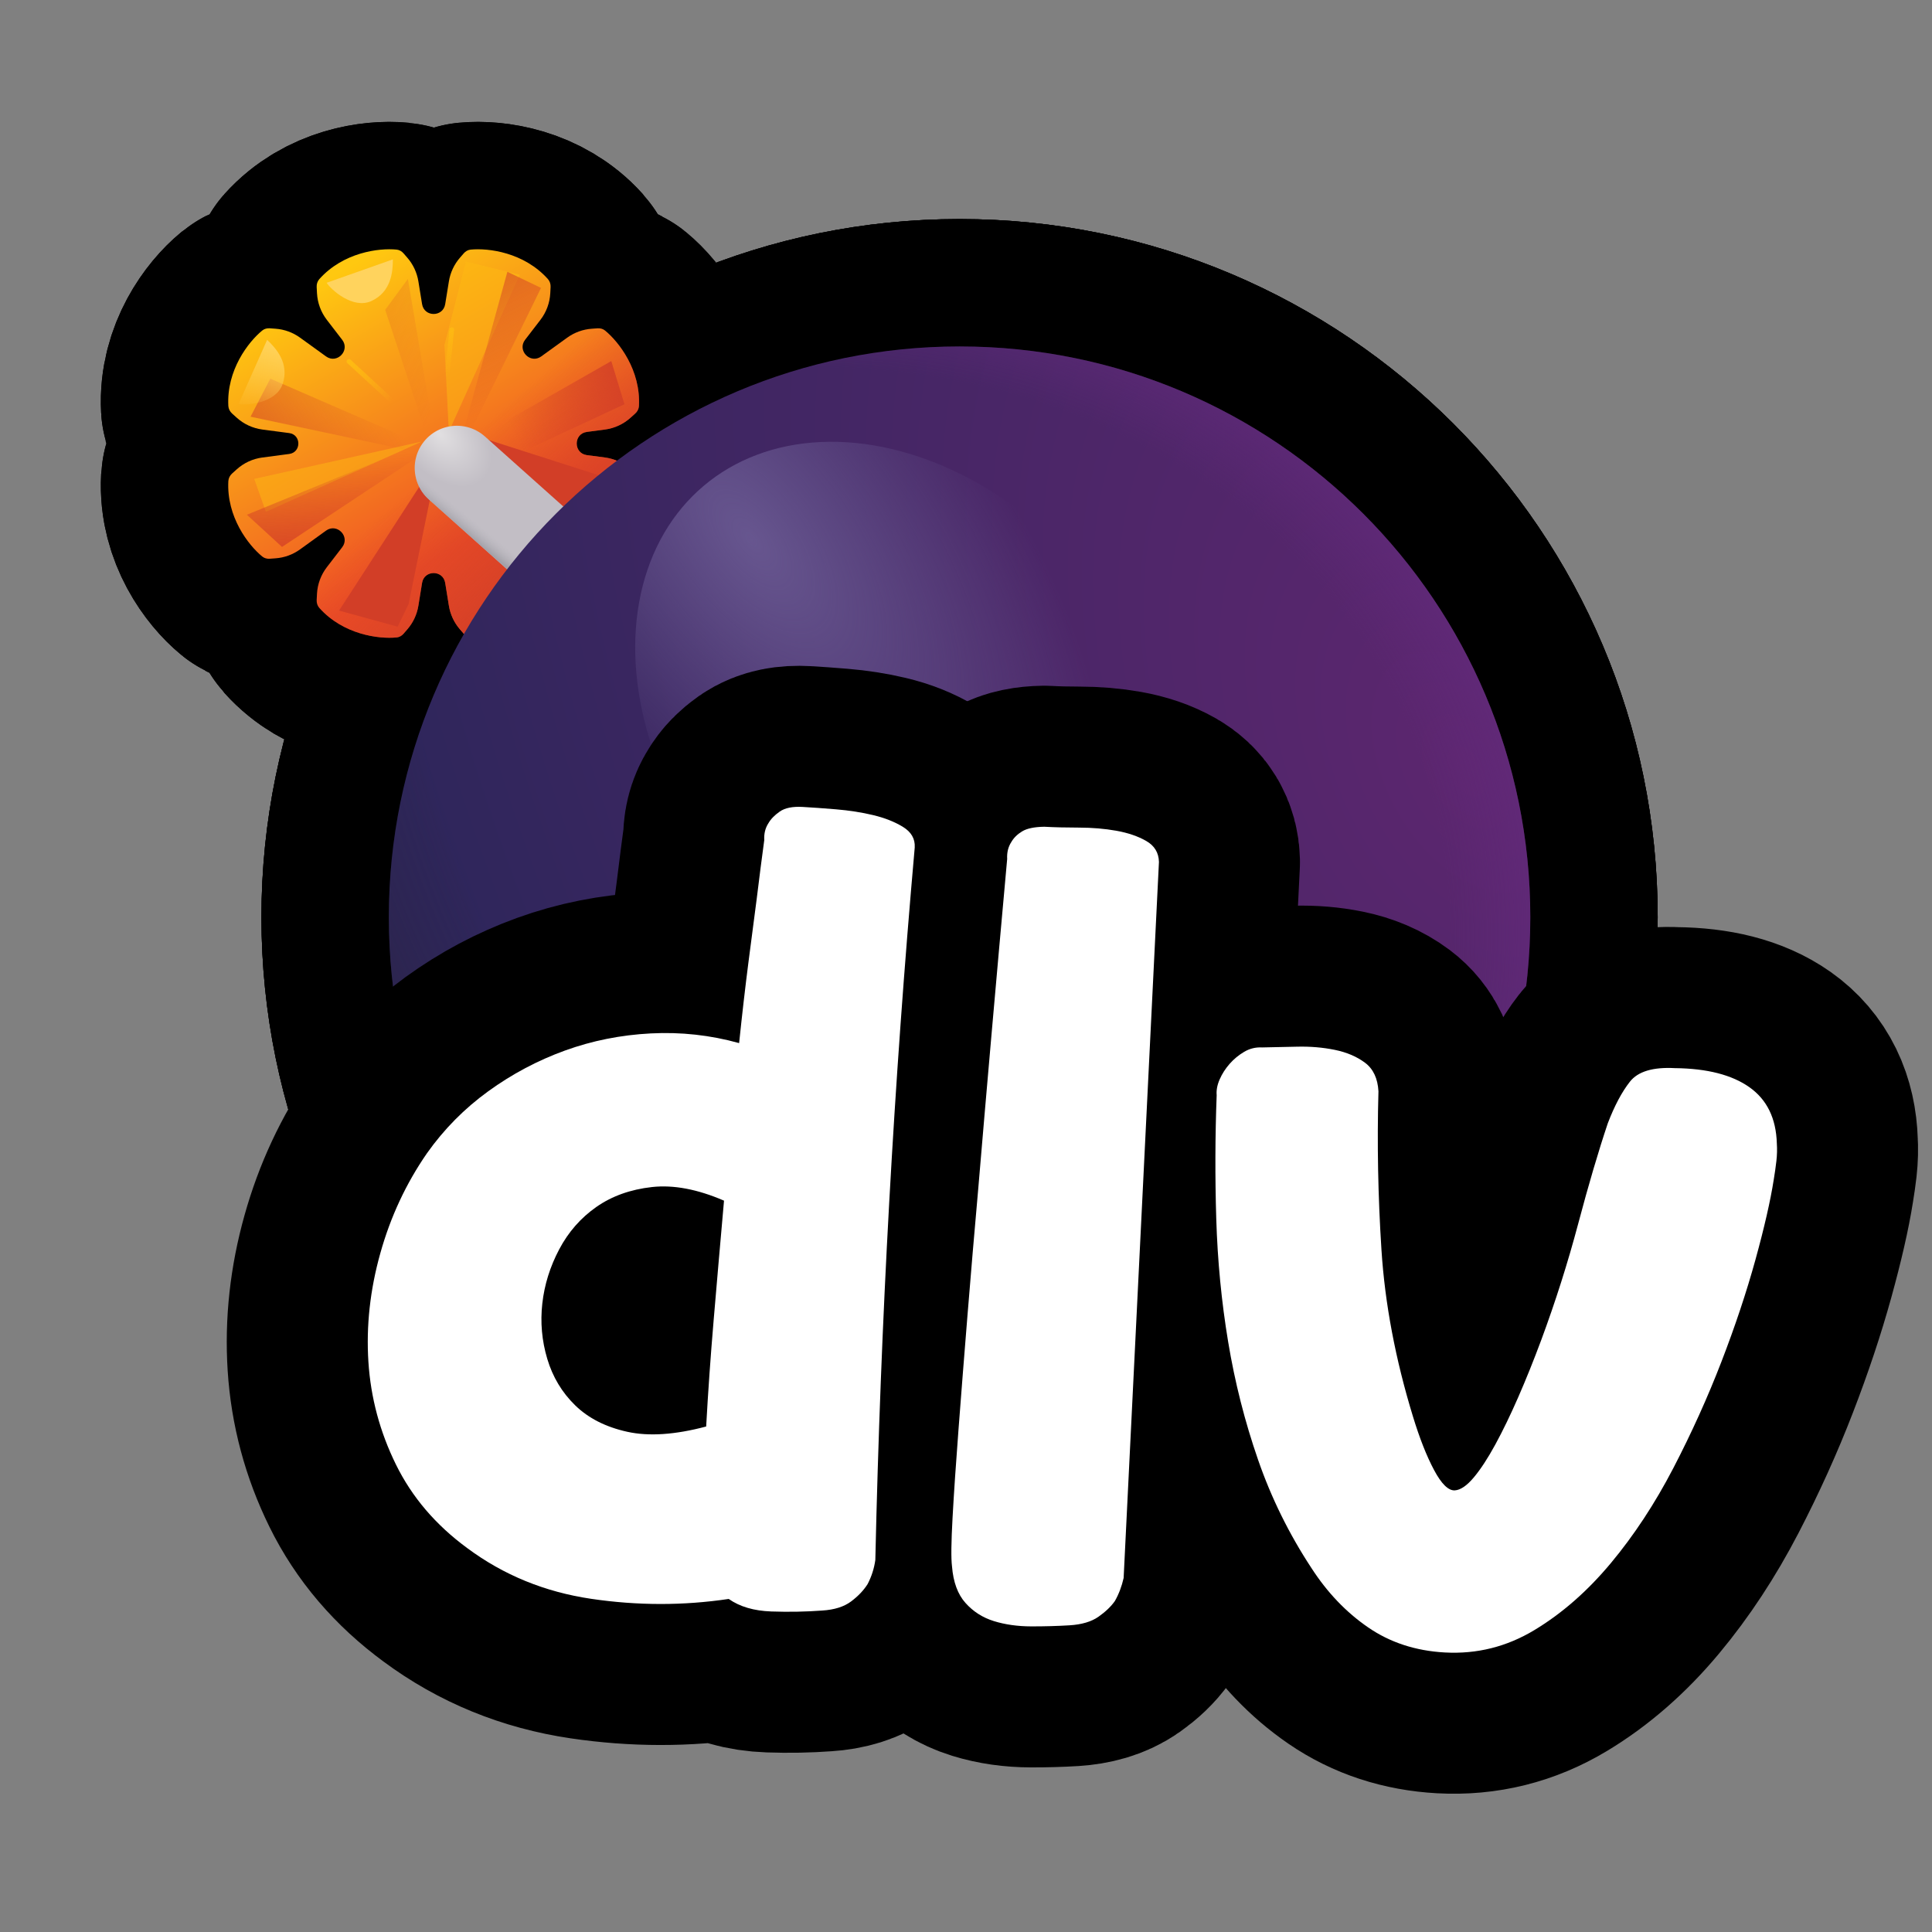 <?xml version="1.0" encoding="UTF-8"?>
<svg id="Pattern" xmlns="http://www.w3.org/2000/svg" xmlns:xlink="http://www.w3.org/1999/xlink" viewBox="0 0 280 280">
  <rect x="0" y="0" width="280" height="280" fill="#808080" stroke="none"/>
  <defs>
    <linearGradient id="linear-gradient" x1="2846.597" y1="-3110.005" x2="2796.968" y2="-3138.425" gradientTransform="translate(-3061.293 2886.192) rotate(-90) scale(1 -1)" gradientUnits="userSpaceOnUse">
      <stop offset="0" stop-color="#ffc810"/>
      <stop offset=".756" stop-color="#ef4e26"/>
    </linearGradient>
    <linearGradient id="linear-gradient-2" x1="2801.205" y1="-3142.495" x2="2819.869" y2="-3125.952" gradientTransform="translate(-3061.293 2886.192) rotate(-90) scale(1 -1)" gradientUnits="userSpaceOnUse">
      <stop offset="0" stop-color="#d23e27"/>
      <stop offset="1" stop-color="#d23e27" stop-opacity="0"/>
    </linearGradient>
    <linearGradient id="linear-gradient-3" x1="2801.794" y1="-3112.422" x2="2820.967" y2="-3113.078" xlink:href="#linear-gradient-2"/>
    <linearGradient id="linear-gradient-4" x1="2817.12" y1="-3100.742" x2="2827.077" y2="-3117.139" xlink:href="#linear-gradient-2"/>
    <linearGradient id="linear-gradient-5" x1="2843.974" y1="-3127.118" x2="2826.86" y2="-3135.786" xlink:href="#linear-gradient-2"/>
    <linearGradient id="linear-gradient-6" x1="2838.015" y1="-3108.173" x2="2829.723" y2="-3125.473" xlink:href="#linear-gradient-2"/>
    <linearGradient id="linear-gradient-7" x1="2832.804" y1="-3154.51" x2="2822.518" y2="-3136.271" xlink:href="#linear-gradient-2"/>
    <radialGradient id="radial-gradient" cx="-3633.021" cy="3331.236" fx="-3633.021" fy="3331.236" r="6.787" gradientTransform="translate(3363.731 13894.501) rotate(46.679) scale(3.393 -2.128)" gradientUnits="userSpaceOnUse">
      <stop offset="0" stop-color="#e1dfe1"/>
      <stop offset=".394" stop-color="#c2bec5"/>
    </radialGradient>
    <linearGradient id="linear-gradient-8" x1="2805.108" y1="-3133.418" x2="2806.805" y2="-3134.797" gradientTransform="translate(-3061.293 2886.192) rotate(-90) scale(1 -1)" gradientUnits="userSpaceOnUse">
      <stop offset="0" stop-color="#a3a1a8"/>
      <stop offset="1" stop-color="#b8b6bd" stop-opacity="0"/>
    </linearGradient>
    <radialGradient id="radial-gradient-2" cx="-3345.248" cy="183.357" fx="-3345.248" fy="183.357" r="6.787" gradientTransform="translate(-64159.086 29087.953) rotate(150.614) scale(21.017 -34.568)" gradientUnits="userSpaceOnUse">
      <stop offset=".006" stop-color="#5c266f"/>
      <stop offset="1" stop-color="#2e265b"/>
    </radialGradient>
    <radialGradient id="radial-gradient-3" cx="-3345.923" cy="201.924" fx="-3345.923" fy="201.924" r="6.787" gradientTransform="translate(-60848.42 46929.439) rotate(138.535) scale(22.936 -26.322)" gradientUnits="userSpaceOnUse">
      <stop offset=".719" stop-color="#29233a" stop-opacity="0"/>
      <stop offset="1" stop-color="#29233a"/>
    </radialGradient>
    <radialGradient id="radial-gradient-4" cx="-2786.87" cy="524.333" fx="-2786.87" fy="524.333" r="6.787" gradientTransform="translate(53579.027 -12569.517) rotate(-22.45) scale(19.476 -16.532)" gradientUnits="userSpaceOnUse">
      <stop offset=".81" stop-color="#672b80" stop-opacity="0"/>
      <stop offset="1" stop-color="#672b80"/>
    </radialGradient>
    <radialGradient id="radial-gradient-5" cx="-3236.238" cy="1183.312" fx="-3236.238" fy="1183.312" r="6.787" gradientTransform="translate(-9874.86 46364.825) rotate(92.148) scale(14.411 -6.984)" gradientUnits="userSpaceOnUse">
      <stop offset="0" stop-color="#67568f"/>
      <stop offset=".728" stop-color="#67568f" stop-opacity="0"/>
    </radialGradient>
    <linearGradient id="linear-gradient-9" x1="2836.52" y1="-3101.454" x2="2825.966" y2="-3098.06" gradientTransform="translate(-3061.293 2886.192) rotate(-90) scale(1 -1)" gradientUnits="userSpaceOnUse">
      <stop offset="0" stop-color="#ffd35d"/>
      <stop offset="1" stop-color="#ffd35d" stop-opacity="0"/>
    </linearGradient>
    <linearGradient id="linear-gradient-10" x1="2833.124" y1="-3111.388" x2="2828.299" y2="-3118.281" gradientTransform="translate(-3061.293 2886.192) rotate(-90) scale(1 -1)" gradientUnits="userSpaceOnUse">
      <stop offset="0" stop-color="#febb12"/>
      <stop offset="1" stop-color="#febb12" stop-opacity="0"/>
    </linearGradient>
    <linearGradient id="linear-gradient-11" x1="2840.049" y1="-3125.682" x2="2831.659" y2="-3126.31" xlink:href="#linear-gradient-10"/>
  </defs>
  <a xlink:href="https://www.notion.so/dmmnotes/delusional-revenge-7687c19827ba4e5196be44ae3799b457?pvs=4">
    <g>
      <g>
        <g>
          <path d="M39.092,47.58c-.39-.028-.781.072-1.084.32-2.017,1.651-5.193,5.749-4.915,10.934.023.423.227.813.542,1.097l.669.603c1.038.937,2.337,1.536,3.723,1.719l3.884.512c1.77.233,1.77,2.795,0,3.028l-3.884.512c-1.386.183-2.685.783-3.723,1.719l-.669.603c-.315.284-.519.675-.542,1.097-.278,5.184,2.899,9.283,4.915,10.934.303.248.693.347,1.084.32l.837-.06c1.281-.092,2.511-.538,3.552-1.29l3.77-2.723c1.586-1.146,3.531.859,2.339,2.409l-2.226,2.896c-.852,1.109-1.348,2.45-1.422,3.847l-.047.899c-.022.424.108.844.391,1.16,3.465,3.866,8.608,4.524,11.202,4.268.389-.038.736-.243.993-.538l.55-.634c.842-.969,1.397-2.155,1.603-3.423l.537-3.308c.309-1.9,3.041-1.9,3.35,0l.537,3.308c.206,1.268.761,2.453,1.603,3.423l.55.634c.257.295.604.5.993.538,2.594.257,7.737-.401,11.202-4.268.283-.316.414-.736.391-1.16l-.047-.899c-.074-1.397-.569-2.738-1.422-3.847l-2.226-2.896c-1.192-1.551.753-3.555,2.339-2.409l3.77,2.723c1.041.752,2.271,1.199,3.552,1.29l.837.06c.39.028.781-.072,1.084-.32,2.016-1.651,5.193-5.749,4.915-10.934-.022-.423-.227-.813-.542-1.097l-.668-.603c-1.038-.937-2.337-1.536-3.723-1.719l-2.608-.343c-1.966-.26-1.966-3.105,0-3.364l2.608-.344c1.387-.183,2.685-.783,3.723-1.719l.668-.603c.315-.284.52-.674.542-1.097.278-5.184-2.899-9.282-4.915-10.934-.303-.248-.694-.347-1.084-.32l-.837.06c-1.281.092-2.511.538-3.552,1.29l-3.77,2.723c-1.586,1.146-3.531-.859-2.339-2.409l2.226-2.896c.852-1.108,1.348-2.45,1.422-3.846l.047-.9c.022-.424-.108-.844-.391-1.16-3.465-3.866-8.608-4.523-11.202-4.268-.39.038-.737.243-.993.539l-.55.633c-.842.97-1.397,2.155-1.603,3.423l-.537,3.308c-.309,1.9-3.041,1.9-3.35,0l-.537-3.308c-.206-1.268-.761-2.453-1.603-3.423l-.55-.633c-.257-.296-.604-.501-.993-.539-2.594-.256-7.737.401-11.202,4.268-.283.316-.414.736-.391,1.16l.047.9c.074,1.396.569,2.738,1.422,3.846l2.226,2.896c1.192,1.551-.753,3.555-2.339,2.409l-3.77-2.723c-1.041-.752-2.271-1.199-3.552-1.29l-.837-.06Z" fill="none" stroke="#000" stroke-linecap="round" stroke-linejoin="round" stroke-width="36.925"/>
          <path d="M39.092,47.58c-.39-.028-.781.072-1.084.32-2.017,1.651-5.193,5.749-4.915,10.934.023.423.227.813.542,1.097l.669.603c1.038.937,2.337,1.536,3.723,1.719l3.884.512c1.77.233,1.77,2.795,0,3.028l-3.884.512c-1.386.183-2.685.783-3.723,1.719l-.669.603c-.315.284-.519.675-.542,1.097-.278,5.184,2.899,9.283,4.915,10.934.303.248.693.347,1.084.32l.837-.06c1.281-.092,2.511-.538,3.552-1.29l3.77-2.723c1.586-1.146,3.531.859,2.339,2.409l-2.226,2.896c-.852,1.109-1.348,2.45-1.422,3.847l-.047.899c-.022.424.108.844.391,1.16,3.465,3.866,8.608,4.524,11.202,4.268.389-.038.736-.243.993-.538l.55-.634c.842-.969,1.397-2.155,1.603-3.423l.537-3.308c.309-1.9,3.041-1.9,3.35,0l.537,3.308c.206,1.268.761,2.453,1.603,3.423l.55.634c.257.295.604.5.993.538,2.594.257,7.737-.401,11.202-4.268.283-.316.414-.736.391-1.16l-.047-.899c-.074-1.397-.569-2.738-1.422-3.847l-2.226-2.896c-1.192-1.551.753-3.555,2.339-2.409l3.77,2.723c1.041.752,2.271,1.199,3.552,1.29l.837.06c.39.028.781-.072,1.084-.32,2.016-1.651,5.193-5.749,4.915-10.934-.022-.423-.227-.813-.542-1.097l-.668-.603c-1.038-.937-2.337-1.536-3.723-1.719l-2.608-.343c-1.966-.26-1.966-3.105,0-3.364l2.608-.344c1.387-.183,2.685-.783,3.723-1.719l.668-.603c.315-.284.52-.674.542-1.097.278-5.184-2.899-9.282-4.915-10.934-.303-.248-.694-.347-1.084-.32l-.837.06c-1.281.092-2.511.538-3.552,1.29l-3.77,2.723c-1.586,1.146-3.531-.859-2.339-2.409l2.226-2.896c.852-1.108,1.348-2.45,1.422-3.846l.047-.9c.022-.424-.108-.844-.391-1.16-3.465-3.866-8.608-4.523-11.202-4.268-.39.038-.737.243-.993.539l-.55.633c-.842.97-1.397,2.155-1.603,3.423l-.537,3.308c-.309,1.9-3.041,1.9-3.35,0l-.537-3.308c-.206-1.268-.761-2.453-1.603-3.423l-.55-.633c-.257-.296-.604-.501-.993-.539-2.594-.256-7.737.401-11.202,4.268-.283.316-.414.736-.391,1.16l.047.9c.074,1.396.569,2.738,1.422,3.846l2.226,2.896c1.192,1.551-.753,3.555-2.339,2.409l-3.77-2.723c-1.041-.752-2.271-1.199-3.552-1.29l-.837-.06Z" fill="none" stroke="#000" stroke-linecap="round" stroke-linejoin="round" stroke-width="36.925"/>
          <path d="M63.565,66.221l-14.422,22.27,8.484,2.333,1.591-3.287,4.348-21.315Z" fill="none" stroke="#000" stroke-linecap="round" stroke-linejoin="round" stroke-width="36.925"/>
          <path d="M68.231,62.935l13.574,12.619,5.62-6.469-19.194-6.15Z" fill="none" stroke="#000" stroke-linecap="round" stroke-linejoin="round" stroke-width="36.925"/>
          <g>
            <polygon points="61.126 63.995 36.842 69.403 38.538 74.175 61.126 63.995" fill="none" stroke="#000" stroke-linecap="round" stroke-linejoin="round" stroke-width="36.925"/>
            <polygon points="61.126 63.995 36.842 69.403 38.538 74.175 61.126 63.995" fill="none" stroke="#000" stroke-linecap="round" stroke-linejoin="round" stroke-width="36.925"/>
          </g>
          <g>
            <polygon points="75.336 39.817 65.047 62.555 64.414 49.997 67.521 37.903 75.336 39.817" fill="none" stroke="#000" stroke-linecap="round" stroke-linejoin="round" stroke-width="36.925"/>
            <polygon points="75.336 39.817 65.047 62.555 64.414 49.997 67.521 37.903 75.336 39.817" fill="none" stroke="#000" stroke-linecap="round" stroke-linejoin="round" stroke-width="36.925"/>
          </g>
          <path d="M67.594,61.555l-31.813,13.044,5.09,4.666,26.723-17.71Z" fill="none" stroke="#000" stroke-linecap="round" stroke-linejoin="round" stroke-width="36.925"/>
          <g>
            <polygon points="66.746 66.858 39.175 54.875 36.311 60.39 66.746 66.858" fill="none" stroke="#000" stroke-linecap="round" stroke-linejoin="round" stroke-width="36.925"/>
            <polygon points="66.746 66.858 39.175 54.875 36.311 60.39 66.746 66.858" fill="none" stroke="#000" stroke-linecap="round" stroke-linejoin="round" stroke-width="36.925"/>
          </g>
          <g>
            <polygon points="65.791 67.494 78.411 41.726 73.533 39.392 65.791 67.494" fill="none" stroke="#000" stroke-linecap="round" stroke-linejoin="round" stroke-width="36.925"/>
            <polygon points="65.791 67.494 78.411 41.726 73.533 39.392 65.791 67.494" fill="none" stroke="#000" stroke-linecap="round" stroke-linejoin="round" stroke-width="36.925"/>
          </g>
          <g>
            <polygon points="64.144 70.066 59.114 40.427 55.824 44.907 64.144 70.066" fill="none" stroke="#000" stroke-linecap="round" stroke-linejoin="round" stroke-width="36.925"/>
            <polygon points="64.144 70.066 59.114 40.427 55.824 44.907 64.144 70.066" fill="none" stroke="#000" stroke-linecap="round" stroke-linejoin="round" stroke-width="36.925"/>
          </g>
          <path d="M90.5,58.586l-1.908-6.256-21.951,12.513,4.984,2.545,18.876-8.802Z" fill="none" stroke="#000" stroke-linecap="round" stroke-linejoin="round" stroke-width="36.925"/>
          <path d="M66.209,67.812l19.353,17.285" fill="none" stroke="#000" stroke-linecap="round" stroke-linejoin="round" stroke-width="36.925"/>
          <path d="M66.209,67.812l19.353,17.285" fill="none" stroke="#000" stroke-linecap="round" stroke-linejoin="round" stroke-width="36.925"/>
          <path d="M221.783,132.924c0,45.682-37.032,82.714-82.715,82.714-45.682,0-82.715-37.033-82.715-82.714,0-45.682,37.032-82.715,82.715-82.715,45.682,0,82.715,37.032,82.715,82.715Z" fill="none" stroke="#000" stroke-linecap="round" stroke-linejoin="round" stroke-width="36.925"/>
          <path d="M221.783,132.924c0,45.682-37.032,82.714-82.715,82.714-45.682,0-82.715-37.033-82.715-82.714,0-45.682,37.032-82.715,82.715-82.715,45.682,0,82.715,37.032,82.715,82.715Z" fill="none" stroke="#000" stroke-linecap="round" stroke-linejoin="round" stroke-width="36.925"/>
          <path d="M221.783,132.924c0,45.682-37.032,82.714-82.715,82.714-45.682,0-82.715-37.033-82.715-82.714,0-45.682,37.032-82.715,82.715-82.715,45.682,0,82.715,37.032,82.715,82.715Z" fill="none" stroke="#000" stroke-linecap="round" stroke-linejoin="round" stroke-width="36.925"/>
          <ellipse cx="131.328" cy="105.188" rx="34.15" ry="45.5" transform="translate(-36.878 109.477) rotate(-40.154)" fill="none" stroke="#000" stroke-linecap="round" stroke-linejoin="round" stroke-width="36.925"/>
          <path d="M47.34,40.983l9.597-3.393c0,1.75-.212,4.719-3.128,6.044-2.66,1.209-5.832-1.644-6.469-2.651Z" fill="none" stroke="#000" stroke-linecap="round" stroke-linejoin="round" stroke-width="36.925"/>
          <path d="M34.579,58.554l4.135-9.302c1.27,1.203,3.281,3.399,2.238,6.428-.951,2.763-5.204,3.105-6.373,2.874Z" fill="none" stroke="#000" stroke-linecap="round" stroke-linejoin="round" stroke-width="36.925"/>
          <path d="M50.574,52.383l9.279,8.536" fill="none" stroke="#000" stroke-linecap="round" stroke-linejoin="round" stroke-width="36.925"/>
          <path d="M65.474,47.77l-1.11,10.906" fill="none" stroke="#000" stroke-linecap="round" stroke-linejoin="round" stroke-width="36.925"/>
        </g>
        <g>
          <path d="M39.092,47.58c-.39-.028-.781.072-1.084.32-2.017,1.651-5.193,5.749-4.915,10.934.023.423.227.813.542,1.097l.669.603c1.038.937,2.337,1.536,3.723,1.719l3.884.512c1.77.233,1.77,2.795,0,3.028l-3.884.512c-1.386.183-2.685.783-3.723,1.719l-.669.603c-.315.284-.519.675-.542,1.097-.278,5.184,2.899,9.283,4.915,10.934.303.248.693.347,1.084.32l.837-.06c1.281-.092,2.511-.538,3.552-1.29l3.77-2.723c1.586-1.146,3.531.859,2.339,2.409l-2.226,2.896c-.852,1.109-1.348,2.45-1.422,3.847l-.047.899c-.022.424.108.844.391,1.16,3.465,3.866,8.608,4.524,11.202,4.268.389-.038.736-.243.993-.538l.55-.634c.842-.969,1.397-2.155,1.603-3.423l.537-3.308c.309-1.9,3.041-1.9,3.35,0l.537,3.308c.206,1.268.761,2.453,1.603,3.423l.55.634c.257.295.604.5.993.538,2.594.257,7.737-.401,11.202-4.268.283-.316.414-.736.391-1.16l-.047-.899c-.074-1.397-.569-2.738-1.422-3.847l-2.226-2.896c-1.192-1.551.753-3.555,2.339-2.409l3.77,2.723c1.041.752,2.271,1.199,3.552,1.29l.837.06c.39.028.781-.072,1.084-.32,2.016-1.651,5.193-5.749,4.915-10.934-.022-.423-.227-.813-.542-1.097l-.668-.603c-1.038-.937-2.337-1.536-3.723-1.719l-2.608-.343c-1.966-.26-1.966-3.105,0-3.364l2.608-.344c1.387-.183,2.685-.783,3.723-1.719l.668-.603c.315-.284.52-.674.542-1.097.278-5.184-2.899-9.282-4.915-10.934-.303-.248-.694-.347-1.084-.32l-.837.06c-1.281.092-2.511.538-3.552,1.29l-3.77,2.723c-1.586,1.146-3.531-.859-2.339-2.409l2.226-2.896c.852-1.108,1.348-2.45,1.422-3.846l.047-.9c.022-.424-.108-.844-.391-1.16-3.465-3.866-8.608-4.523-11.202-4.268-.39.038-.737.243-.993.539l-.55.633c-.842.97-1.397,2.155-1.603,3.423l-.537,3.308c-.309,1.9-3.041,1.9-3.35,0l-.537-3.308c-.206-1.268-.761-2.453-1.603-3.423l-.55-.633c-.257-.296-.604-.501-.993-.539-2.594-.256-7.737.401-11.202,4.268-.283.316-.414.736-.391,1.16l.047.9c.074,1.396.569,2.738,1.422,3.846l2.226,2.896c1.192,1.551-.753,3.555-2.339,2.409l-3.77-2.723c-1.041-.752-2.271-1.199-3.552-1.29l-.837-.06Z" fill="url(#linear-gradient)" fill-rule="evenodd" stroke-width="0"/>
          <path d="M39.092,47.58c-.39-.028-.781.072-1.084.32-2.017,1.651-5.193,5.749-4.915,10.934.023.423.227.813.542,1.097l.669.603c1.038.937,2.337,1.536,3.723,1.719l3.884.512c1.77.233,1.77,2.795,0,3.028l-3.884.512c-1.386.183-2.685.783-3.723,1.719l-.669.603c-.315.284-.519.675-.542,1.097-.278,5.184,2.899,9.283,4.915,10.934.303.248.693.347,1.084.32l.837-.06c1.281-.092,2.511-.538,3.552-1.29l3.77-2.723c1.586-1.146,3.531.859,2.339,2.409l-2.226,2.896c-.852,1.109-1.348,2.45-1.422,3.847l-.047.899c-.022.424.108.844.391,1.16,3.465,3.866,8.608,4.524,11.202,4.268.389-.038.736-.243.993-.538l.55-.634c.842-.969,1.397-2.155,1.603-3.423l.537-3.308c.309-1.9,3.041-1.9,3.35,0l.537,3.308c.206,1.268.761,2.453,1.603,3.423l.55.634c.257.295.604.5.993.538,2.594.257,7.737-.401,11.202-4.268.283-.316.414-.736.391-1.16l-.047-.899c-.074-1.397-.569-2.738-1.422-3.847l-2.226-2.896c-1.192-1.551.753-3.555,2.339-2.409l3.77,2.723c1.041.752,2.271,1.199,3.552,1.29l.837.06c.39.028.781-.072,1.084-.32,2.016-1.651,5.193-5.749,4.915-10.934-.022-.423-.227-.813-.542-1.097l-.668-.603c-1.038-.937-2.337-1.536-3.723-1.719l-2.608-.343c-1.966-.26-1.966-3.105,0-3.364l2.608-.344c1.387-.183,2.685-.783,3.723-1.719l.668-.603c.315-.284.52-.674.542-1.097.278-5.184-2.899-9.282-4.915-10.934-.303-.248-.694-.347-1.084-.32l-.837.06c-1.281.092-2.511.538-3.552,1.29l-3.77,2.723c-1.586,1.146-3.531-.859-2.339-2.409l2.226-2.896c.852-1.108,1.348-2.45,1.422-3.846l.047-.9c.022-.424-.108-.844-.391-1.16-3.465-3.866-8.608-4.523-11.202-4.268-.39.038-.737.243-.993.539l-.55.633c-.842.97-1.397,2.155-1.603,3.423l-.537,3.308c-.309,1.9-3.041,1.9-3.35,0l-.537-3.308c-.206-1.268-.761-2.453-1.603-3.423l-.55-.633c-.257-.296-.604-.501-.993-.539-2.594-.256-7.737.401-11.202,4.268-.283.316-.414.736-.391,1.16l.047.9c.074,1.396.569,2.738,1.422,3.846l2.226,2.896c1.192,1.551-.753,3.555-2.339,2.409l-3.77-2.723c-1.041-.752-2.271-1.199-3.552-1.29l-.837-.06Z" fill="url(#linear-gradient-2)" fill-rule="evenodd" stroke-width="0"/>
          <path d="M63.565,66.221l-14.422,22.27,8.484,2.333,1.591-3.287,4.348-21.315Z" fill="#d23e27" stroke-width="0"/>
          <path d="M68.231,62.935l13.574,12.619,5.62-6.469-19.194-6.15Z" fill="#d23e27" stroke-width="0"/>
          <polygon points="61.126 63.995 36.842 69.403 38.538 74.175 61.126 63.995" fill="#febb12" opacity=".5" stroke-width="0"/>
          <polygon points="75.336 39.817 65.047 62.555 64.414 49.997 67.521 37.903 75.336 39.817" fill="#febb12" opacity=".5" stroke-width="0"/>
          <path d="M67.594,61.555l-31.813,13.044,5.09,4.666,26.723-17.71Z" fill="url(#linear-gradient-3)" stroke-width="0"/>
          <polygon points="66.746 66.858 39.175 54.875 36.311 60.39 66.746 66.858" fill="url(#linear-gradient-4)" opacity=".6" stroke-width="0"/>
          <polygon points="65.791 67.494 78.411 41.726 73.533 39.392 65.791 67.494" fill="url(#linear-gradient-5)" opacity=".6" stroke-width="0"/>
          <polygon points="64.144 70.066 59.114 40.427 55.824 44.907 64.144 70.066" fill="url(#linear-gradient-6)" opacity=".3" stroke-width="0"/>
          <path d="M90.5,58.586l-1.908-6.256-21.951,12.513,4.984,2.545,18.876-8.802Z" fill="url(#linear-gradient-7)" stroke-width="0"/>
          <path d="M66.209,67.812l19.353,17.285" fill="none" stroke="url(#radial-gradient)" stroke-linecap="round" stroke-width="12.216"/>
          <path d="M66.209,67.812l19.353,17.285" fill="none" stroke="url(#linear-gradient-8)" stroke-linecap="round" stroke-width="12.216"/>
          <path d="M221.783,132.924c0,45.682-37.032,82.714-82.715,82.714-45.682,0-82.715-37.033-82.715-82.714,0-45.682,37.032-82.715,82.715-82.715,45.682,0,82.715,37.032,82.715,82.715Z" fill="url(#radial-gradient-2)" stroke-width="0"/>
          <path d="M221.783,132.924c0,45.682-37.032,82.714-82.715,82.714-45.682,0-82.715-37.033-82.715-82.714,0-45.682,37.032-82.715,82.715-82.715,45.682,0,82.715,37.032,82.715,82.715Z" fill="url(#radial-gradient-3)" stroke-width="0"/>
          <path d="M221.783,132.924c0,45.682-37.032,82.714-82.715,82.714-45.682,0-82.715-37.033-82.715-82.714,0-45.682,37.032-82.715,82.715-82.715,45.682,0,82.715,37.032,82.715,82.715Z" fill="url(#radial-gradient-4)" stroke-width="0"/>
          <ellipse cx="131.328" cy="105.188" rx="34.15" ry="45.5" transform="translate(-36.878 109.477) rotate(-40.154)" fill="url(#radial-gradient-5)" stroke-width="0"/>
          <path d="M47.34,40.983l9.597-3.393c0,1.75-.212,4.719-3.128,6.044-2.66,1.209-5.832-1.644-6.469-2.651Z" fill="#ffd35d" stroke-width="0"/>
          <path d="M34.579,58.554l4.135-9.302c1.27,1.203,3.281,3.399,2.238,6.428-.951,2.763-5.204,3.105-6.373,2.874Z" fill="url(#linear-gradient-9)" stroke-width="0"/>
          <path d="M50.574,52.383l9.279,8.536" fill="none" stroke="url(#linear-gradient-10)" stroke-linecap="round" stroke-width=".679"/>
          <path d="M65.474,47.77l-1.11,10.906" fill="none" stroke="url(#linear-gradient-11)" stroke-linecap="round" stroke-width=".679"/>
        </g>
      </g>
      <g id="AC">
        <g>
          <path d="M132.571,122.812c-3.033,34.258-4.937,68.684-5.711,103.272-.172,1.231-.547,2.4-1.124,3.504-.569.899-1.363,1.735-2.387,2.504-1.027.772-2.42,1.209-4.183,1.32-2.389.178-4.846.222-7.374.135-2.529-.089-4.589-.695-6.18-1.815-6.567.979-13.211.975-19.926-.017-6.717-.992-12.707-3.44-17.969-7.352-4.571-3.354-8.019-7.395-10.34-12.125-2.324-4.728-3.651-9.686-3.985-14.875-.333-5.187.24-10.428,1.723-15.722,1.479-5.292,3.739-10.13,6.772-14.513,2.466-3.481,5.422-6.47,8.87-8.969,3.445-2.497,7.147-4.463,11.104-5.899,3.956-1.434,8.111-2.265,12.466-2.49,4.354-.224,8.617.244,12.792,1.405.439-4.214.886-8.092,1.341-11.634.453-3.541.857-6.645,1.213-9.314.376-3.081.739-5.903,1.089-8.469-.052-.933.147-1.749.601-2.448.343-.602.891-1.164,1.645-1.692.751-.525,1.849-.751,3.293-.671,1.338.074,2.96.19,4.865.347,1.903.159,3.698.437,5.382.84,1.683.403,3.125.975,4.324,1.712,1.2.74,1.766,1.726,1.697,2.962ZM104.929,174.008c-3.838-1.659-7.315-2.316-10.436-1.973-3.12.346-5.81,1.308-8.068,2.888-2.259,1.581-4.053,3.628-5.379,6.138-1.329,2.512-2.145,5.129-2.45,7.851-.306,2.723-.066,5.399.719,8.025.785,2.629,2.134,4.875,4.047,6.737,1.912,1.865,4.425,3.14,7.541,3.829,3.115.691,6.928.436,11.44-.763.279-5.048.642-10.199,1.087-15.447.445-5.248.943-11.008,1.499-17.286Z" fill="none" stroke="#000" stroke-linecap="round" stroke-linejoin="round" stroke-width="40.873"/>
          <path d="M162.845,228.695c-.276,1.226-.699,2.341-1.27,3.342-.563.797-1.354,1.553-2.375,2.272-1.023.718-2.416,1.131-4.178,1.242-1.765.108-3.629.161-5.591.157-1.965-.007-3.76-.261-5.385-.764-1.627-.504-3.001-1.379-4.119-2.631-1.121-1.25-1.771-3.018-1.955-5.303-.145-1.145-.117-3.496.08-7.051.196-3.556.484-7.829.865-12.823.377-4.992.812-10.5,1.3-16.521.488-6.021,1.005-12.118,1.555-18.291,1.203-14.302,2.604-30.25,4.196-47.84-.053-.933.147-1.749.601-2.448.343-.601.861-1.116,1.559-1.542.694-.427,1.766-.651,3.216-.675,1.442.08,3.119.122,5.032.124,1.912.004,3.714.154,5.403.454,1.689.302,3.135.793,4.338,1.481,1.202.687,1.817,1.705,1.847,3.047l-5.118,103.771Z" fill="none" stroke="#000" stroke-linecap="round" stroke-linejoin="round" stroke-width="40.873"/>
          <path d="M242.762,154.803c4.649.051,8.242.974,10.78,2.767,2.537,1.795,3.86,4.505,3.97,8.128.056.832.035,1.684-.063,2.555-.102.874-.229,1.771-.382,2.693-.48,3.075-1.368,6.956-2.659,11.638-1.294,4.686-2.935,9.607-4.927,14.77-1.991,5.163-4.318,10.307-6.978,15.432-2.663,5.125-5.682,9.715-9.058,13.766-3.379,4.053-7.071,7.285-11.082,9.7-4.01,2.415-8.334,3.493-12.972,3.237-4.228-.234-7.933-1.447-11.119-3.639-3.189-2.192-5.923-5.057-8.208-8.595-3.243-4.934-5.823-10.169-7.739-15.703-1.918-5.534-3.36-11.221-4.329-17.065-.971-5.843-1.545-11.793-1.727-17.852-.184-6.058-.164-12.027.06-17.907-.064-.726.083-1.493.437-2.302.355-.807.835-1.555,1.443-2.246.605-.689,1.311-1.27,2.112-1.744.802-.472,1.667-.684,2.594-.632,1.447-.021,3.129-.06,5.045-.109,1.915-.049,3.741.105,5.48.458,1.738.355,3.203.979,4.394,1.872,1.191.894,1.837,2.272,1.942,4.139-.21,7.536-.065,15.193.436,22.975.5,7.781,2.018,15.827,4.558,24.133.962,3.154,1.981,5.745,3.06,7.768,1.075,2.025,2.083,3.011,3.015,2.958.83-.056,1.743-.679,2.74-1.865.996-1.186,2.039-2.78,3.133-4.789,1.093-2.006,2.2-4.298,3.326-6.872,1.124-2.573,2.233-5.328,3.326-8.267,2.065-5.57,3.848-11.186,5.351-16.839,1.5-5.655,2.931-10.511,4.295-14.572.966-2.529,2.034-4.54,3.202-6.025,1.167-1.486,3.349-2.141,6.544-1.964Z" fill="none" stroke="#000" stroke-linecap="round" stroke-linejoin="round" stroke-width="40.873"/>
        </g>
        <g>
          <path d="M132.571,122.812c-3.033,34.258-4.937,68.684-5.711,103.272-.172,1.231-.547,2.4-1.124,3.504-.569.899-1.363,1.735-2.387,2.504-1.027.772-2.42,1.209-4.183,1.32-2.389.178-4.846.222-7.374.135-2.529-.089-4.589-.695-6.18-1.815-6.567.979-13.211.975-19.926-.017-6.717-.992-12.707-3.44-17.969-7.352-4.571-3.354-8.019-7.395-10.34-12.125-2.324-4.728-3.651-9.686-3.985-14.875-.333-5.187.24-10.428,1.723-15.722,1.479-5.292,3.739-10.13,6.772-14.513,2.466-3.481,5.422-6.47,8.87-8.969,3.445-2.497,7.147-4.463,11.104-5.899,3.956-1.434,8.111-2.265,12.466-2.49,4.354-.224,8.617.244,12.792,1.405.439-4.214.886-8.092,1.341-11.634.453-3.541.857-6.645,1.213-9.314.376-3.081.739-5.903,1.089-8.469-.052-.933.147-1.749.601-2.448.343-.602.891-1.164,1.645-1.692.751-.525,1.849-.751,3.293-.671,1.338.074,2.96.19,4.865.347,1.903.159,3.698.437,5.382.84,1.683.403,3.125.975,4.324,1.712,1.2.74,1.766,1.726,1.697,2.962ZM104.929,174.008c-3.838-1.659-7.315-2.316-10.436-1.973-3.12.346-5.81,1.308-8.068,2.888-2.259,1.581-4.053,3.628-5.379,6.138-1.329,2.512-2.145,5.129-2.45,7.851-.306,2.723-.066,5.399.719,8.025.785,2.629,2.134,4.875,4.047,6.737,1.912,1.865,4.425,3.14,7.541,3.829,3.115.691,6.928.436,11.44-.763.279-5.048.642-10.199,1.087-15.447.445-5.248.943-11.008,1.499-17.286Z" fill="#fff" stroke-width="0"/>
          <path d="M162.845,228.695c-.276,1.226-.699,2.341-1.27,3.342-.563.797-1.354,1.553-2.375,2.272-1.023.718-2.416,1.131-4.178,1.242-1.765.108-3.629.161-5.591.157-1.965-.007-3.76-.261-5.385-.764-1.627-.504-3.001-1.379-4.119-2.631-1.121-1.25-1.771-3.018-1.955-5.303-.145-1.145-.117-3.496.08-7.051.196-3.556.484-7.829.865-12.823.377-4.992.812-10.5,1.3-16.521.488-6.021,1.005-12.118,1.555-18.291,1.203-14.302,2.604-30.25,4.196-47.84-.053-.933.147-1.749.601-2.448.343-.601.861-1.116,1.559-1.542.694-.427,1.766-.651,3.216-.675,1.442.08,3.119.122,5.032.124,1.912.004,3.714.154,5.403.454,1.689.302,3.135.793,4.338,1.481,1.202.687,1.817,1.705,1.847,3.047l-5.118,103.771Z" fill="#fff" stroke-width="0"/>
          <path d="M242.762,154.803c4.649.051,8.242.974,10.78,2.767,2.537,1.795,3.86,4.505,3.97,8.128.056.832.035,1.684-.063,2.555-.102.874-.229,1.771-.382,2.693-.48,3.075-1.368,6.956-2.659,11.638-1.294,4.686-2.935,9.607-4.927,14.77-1.991,5.163-4.318,10.307-6.978,15.432-2.663,5.125-5.682,9.715-9.058,13.766-3.379,4.053-7.071,7.285-11.082,9.7-4.01,2.415-8.334,3.493-12.972,3.237-4.228-.234-7.933-1.447-11.119-3.639-3.189-2.192-5.923-5.057-8.208-8.595-3.243-4.934-5.823-10.169-7.739-15.703-1.918-5.534-3.36-11.221-4.329-17.065-.971-5.843-1.545-11.793-1.727-17.852-.184-6.058-.164-12.027.06-17.907-.064-.726.083-1.493.437-2.302.355-.807.835-1.555,1.443-2.246.605-.689,1.311-1.27,2.112-1.744.802-.472,1.667-.684,2.594-.632,1.447-.021,3.129-.06,5.045-.109,1.915-.049,3.741.105,5.48.458,1.738.355,3.203.979,4.394,1.872,1.191.894,1.837,2.272,1.942,4.139-.21,7.536-.065,15.193.436,22.975.5,7.781,2.018,15.827,4.558,24.133.962,3.154,1.981,5.745,3.06,7.768,1.075,2.025,2.083,3.011,3.015,2.958.83-.056,1.743-.679,2.74-1.865.996-1.186,2.039-2.78,3.133-4.789,1.093-2.006,2.2-4.298,3.326-6.872,1.124-2.573,2.233-5.328,3.326-8.267,2.065-5.57,3.848-11.186,5.351-16.839,1.5-5.655,2.931-10.511,4.295-14.572.966-2.529,2.034-4.54,3.202-6.025,1.167-1.486,3.349-2.141,6.544-1.964Z" fill="#fff" stroke-width="0"/>
        </g>
      </g>
    </g>
  </a>
</svg>